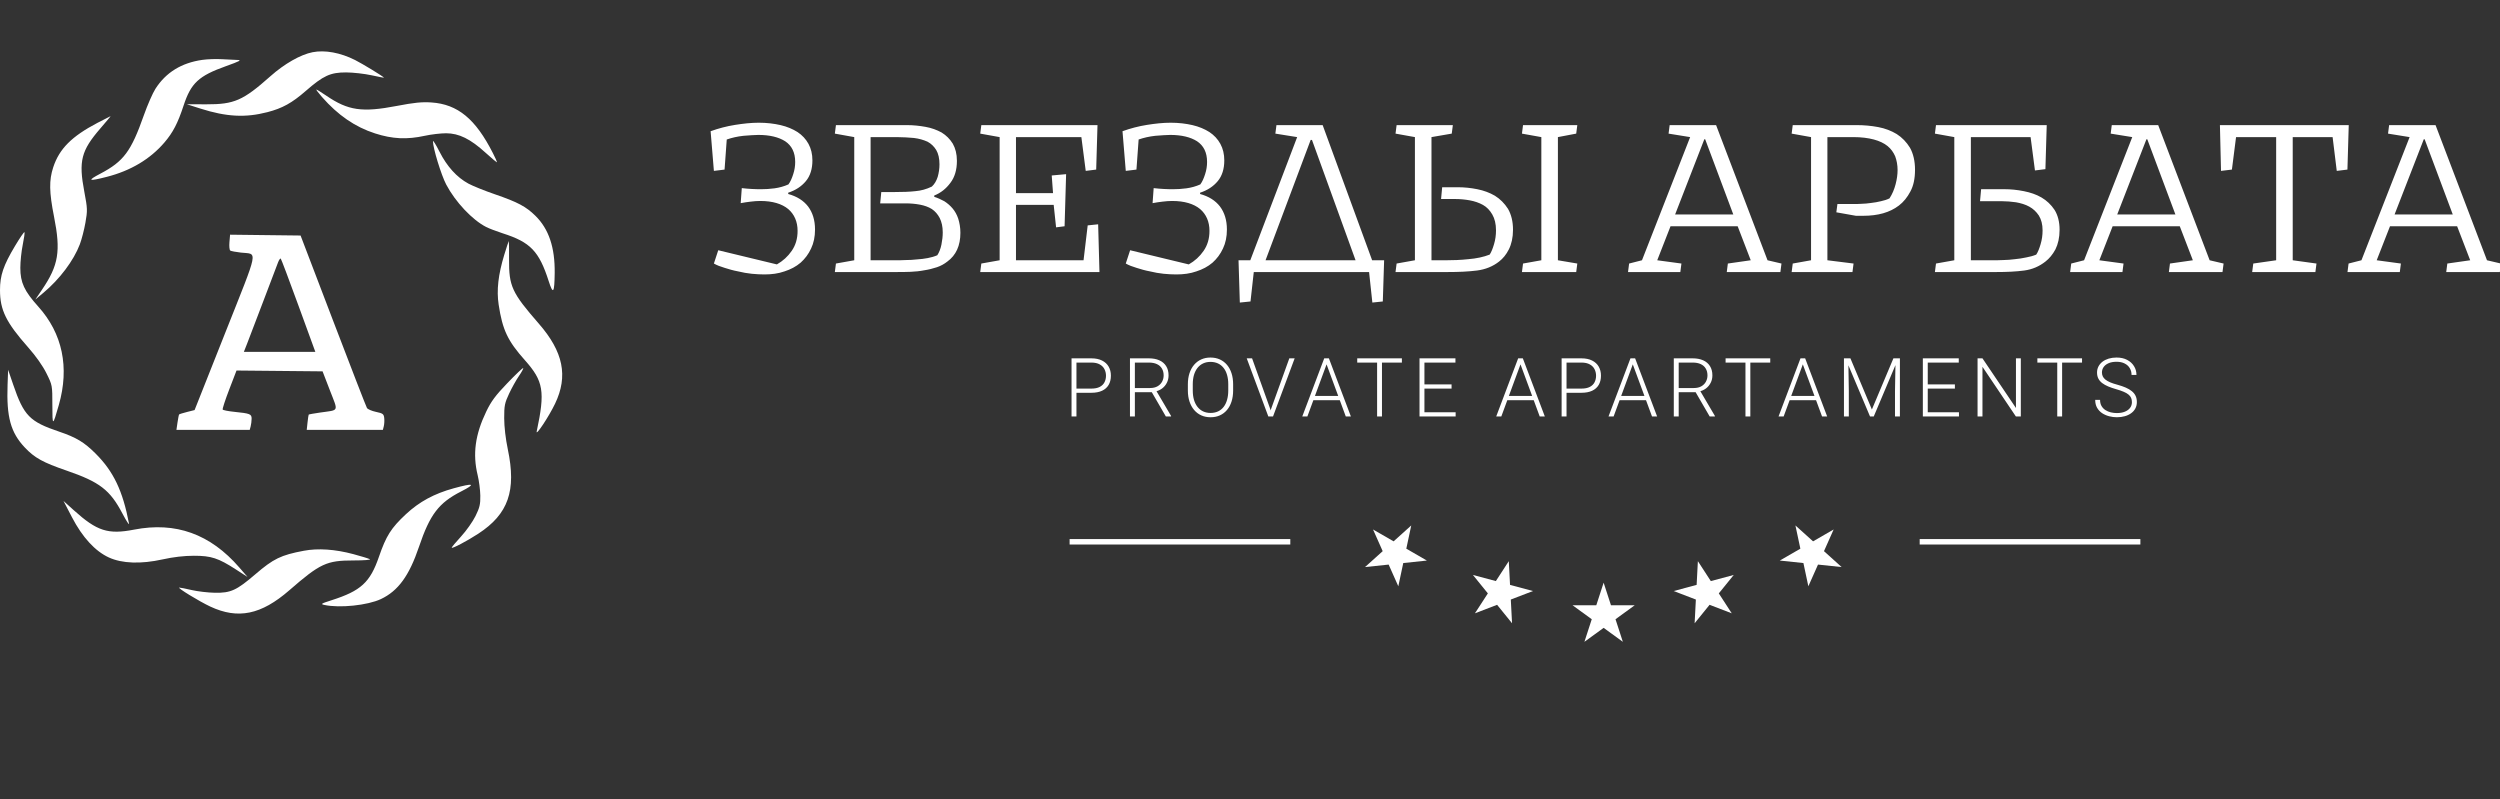 <svg width="876" height="280" viewBox="0 0 876 280" fill="none" xmlns="http://www.w3.org/2000/svg">
<rect x="0" y="0" width="876" height="280" fill="#333333" stroke="none"/>
<g clip-path="url(#clip0_115_1982)">
<path fill-rule="evenodd" clip-rule="evenodd" d="M109.534 18.295C105.324 19.12 99.665 22.342 94.747 26.715C85.163 35.234 82.076 36.587 72.296 36.553L65.454 36.529L70.241 38.052C79.34 40.947 85.969 41.301 93.692 39.302C98.938 37.944 102.313 36.08 107.121 31.884C113.283 26.507 115.779 25.359 121.279 25.375C123.705 25.383 127.725 25.835 130.212 26.382C132.699 26.929 134.656 27.298 134.56 27.201C133.879 26.521 126.978 22.326 124.415 21.034C119.283 18.446 113.858 17.448 109.534 18.295ZM70.923 20.977C63.605 22.011 58.14 25.375 54.472 31.101C53.499 32.622 51.663 36.814 50.393 40.418C45.938 53.059 43.339 56.548 35.175 60.846C30.413 63.354 30.935 63.623 37.374 61.981C45.781 59.837 52.627 55.758 57.622 49.918C60.609 46.426 62.303 43.163 64.317 37.024C66.919 29.092 69.607 26.593 79.23 23.159C83.999 21.457 84.787 21.036 83.245 21.011C82.192 20.992 79.727 20.873 77.769 20.745C75.811 20.617 72.73 20.721 70.923 20.977ZM112.815 33.978C118.438 40.388 124.433 44.5 131.441 46.755C137.535 48.717 142.581 48.954 148.865 47.576C151.068 47.093 154.417 46.697 156.308 46.697C160.821 46.697 164.857 48.692 170.188 53.557C172.372 55.549 174.159 57.029 174.159 56.844C174.159 56.659 173.508 55.224 172.711 53.654C166.633 41.671 160.404 36.533 151.19 35.902C147.853 35.674 145.157 35.943 139.034 37.119C126.875 39.453 121.99 38.744 114.356 33.539C112.614 32.351 111.042 31.38 110.862 31.38C110.683 31.38 111.561 32.549 112.815 33.978ZM34.134 43.06C25.108 47.796 20.78 52.142 18.654 58.607C17.156 63.16 17.226 67.32 18.941 75.964C21.339 88.038 20.527 92.95 14.729 101.494L12.378 104.958L15.219 102.587C20.89 97.855 25.816 91.301 27.971 85.618C28.615 83.919 29.501 80.49 29.939 77.996C30.686 73.737 30.663 73.085 29.542 67.168C27.504 56.399 28.418 52.811 35.197 44.967C37.234 42.609 38.837 40.687 38.757 40.696C38.676 40.704 36.596 41.768 34.134 43.06ZM151.705 49.499C151.704 51.879 154.599 61.332 156.348 64.657C159.551 70.744 165.484 77.053 170.325 79.521C171.422 80.079 174.027 81.081 176.114 81.746C185.875 84.858 188.897 88.005 192.292 98.596C193.818 103.354 194.282 102.696 194.365 95.658C194.47 86.679 192.301 80.238 187.617 75.625C184.313 72.37 181.406 70.825 173.408 68.075C169.832 66.846 165.658 65.164 164.134 64.338C160.07 62.135 156.63 58.34 154.012 53.17C152.744 50.663 151.705 49.011 151.705 49.499ZM5.248 86.211C1.19 93.004 0 96.503 0 101.642C0 108.637 2.119 112.95 9.859 121.711C12.586 124.797 14.991 128.207 16.283 130.819C18.343 134.985 18.347 135.004 18.347 141.963C18.347 149.49 18.451 149.486 20.619 141.884C24.377 128.71 21.897 116.864 13.405 107.42C8.497 101.961 7.131 99.013 7.125 93.857C7.122 91.663 7.505 88.007 7.975 85.731C8.446 83.456 8.714 81.478 8.573 81.336C8.431 81.195 6.935 83.388 5.248 86.211ZM80.396 84.843C80.274 86.278 80.402 87.609 80.681 87.8C80.961 87.99 82.654 88.312 84.445 88.515C90.353 89.182 90.897 86.415 78.901 116.665L68.184 143.689L65.575 144.345C64.139 144.706 62.877 145.1 62.77 145.22C62.662 145.341 62.405 146.609 62.197 148.038L61.819 150.636H74.659H87.5L87.83 149.405C88.011 148.729 88.163 147.524 88.167 146.729C88.176 145.073 87.663 144.87 81.998 144.295C79.957 144.087 78.171 143.732 78.031 143.506C77.891 143.28 78.924 140.11 80.326 136.463L82.875 129.831L97.952 129.976L113.029 130.122L115.614 136.825C118.57 144.49 118.988 143.576 112.07 144.572C110.001 144.87 108.247 145.187 108.172 145.276C108.097 145.366 107.911 146.609 107.757 148.038L107.478 150.636H120.818H134.158L134.485 149.335C134.665 148.619 134.732 147.327 134.632 146.464C134.472 145.067 134.156 144.832 131.762 144.327C130.282 144.015 128.85 143.399 128.581 142.958C128.311 142.517 122.967 128.74 116.706 112.343L105.322 82.529L92.971 82.382L80.619 82.235L80.396 84.843ZM176.71 89.23C174.568 96.273 173.958 101.669 174.73 106.753C176.071 115.591 177.895 119.454 183.918 126.213C190.459 133.552 191.053 137.133 188.06 151.179C187.671 153.005 192.354 145.924 194.502 141.439C199.127 131.777 197.391 123.258 188.786 113.388C179.364 102.58 178.311 100.301 178.374 90.871C178.398 87.336 178.361 84.444 178.29 84.444C178.222 84.444 177.51 86.598 176.71 89.23ZM104.592 107.113L110.489 123.284H97.971H85.452L86.586 120.412C87.209 118.832 89.77 112.124 92.276 105.505C94.783 98.886 97.111 92.759 97.449 91.889C97.787 91.021 98.206 90.452 98.38 90.626C98.554 90.799 101.35 98.219 104.592 107.113ZM177.815 134.208C173.616 138.578 172.112 140.599 170.38 144.204C166.486 152.3 165.57 159.098 167.374 166.501C167.851 168.456 168.268 171.683 168.301 173.671C168.351 176.703 168.079 177.859 166.614 180.83C165.655 182.779 163.386 185.99 161.572 187.966C159.759 189.943 158.276 191.71 158.276 191.895C158.276 192.406 163.593 189.619 167.587 187.012C178.131 180.132 180.993 171.948 177.934 157.416C177.169 153.785 176.676 149.534 176.67 146.534C176.663 142.143 176.848 141.212 178.389 137.928C179.338 135.903 180.893 133.117 181.845 131.736C182.796 130.354 183.463 129.114 183.327 128.977C183.191 128.842 180.71 131.195 177.815 134.208ZM2.654 134.772C2.239 146.134 3.733 151.564 8.727 156.839C12.147 160.45 15.044 162.048 23.346 164.903C34.919 168.881 38.548 171.668 42.879 179.903C44.303 182.611 45.349 184.212 45.206 183.459C42.997 171.931 39.79 165.217 33.482 158.916C29.515 154.953 26.715 153.27 20.744 151.253C10.368 147.75 8.364 145.702 4.624 134.772L2.845 129.575L2.654 134.772ZM158.987 171.095C152.147 172.97 146.923 175.803 142.226 180.184C137.04 185.021 135.309 187.752 132.786 195.082C129.686 204.086 126.471 207.032 116.148 210.332C112.479 211.506 112.239 211.666 113.684 211.978C119.03 213.132 128.822 212.11 133.473 209.913C139.519 207.056 143.377 201.757 146.814 191.596C150.645 180.265 153.741 176.196 161.562 172.21C166.888 169.496 166.088 169.149 158.987 171.095ZM25.224 181.256C28.87 188.263 33.327 193.122 38.136 195.333C42.778 197.467 49.364 197.7 57.028 196.002C60.737 195.18 64.514 194.741 67.911 194.737C73.996 194.729 76.472 195.537 82.702 199.562L86.735 202.168L83.852 198.844C73.672 187.107 61.55 182.745 46.986 185.58C37.867 187.355 33.998 186.117 25.912 178.833L22.242 175.527L25.224 181.256ZM106.445 192.99C98.425 194.504 95.836 195.762 89.44 201.251C82.903 206.86 80.837 207.803 75.304 207.705C72.895 207.663 69.244 207.235 67.192 206.758C65.141 206.28 63.175 205.888 62.825 205.888C61.91 205.888 69.775 210.706 73.674 212.534C83.391 217.09 91.511 215.416 101.394 206.82C112.209 197.413 114.446 196.376 123.932 196.381C127.484 196.383 130.036 196.186 129.603 195.944C129.17 195.702 126.567 194.902 123.82 194.168C117.382 192.447 111.45 192.045 106.445 192.99Z" fill="white"/>
<path d="M285.584 80.427C285.584 77.143 284.744 74.47 283.14 72.331C281.536 70.269 279.245 68.817 276.19 67.977V67.519C278.787 66.679 280.849 65.304 282.376 63.471C283.904 61.637 284.668 59.193 284.668 56.214C284.668 53.999 284.209 52.09 283.293 50.409C282.376 48.729 281.078 47.354 279.474 46.285C277.794 45.215 275.808 44.375 273.517 43.84C271.225 43.306 268.629 43 265.879 43C263.206 43 260.456 43.306 257.554 43.764C254.652 44.222 251.75 44.986 249 45.979L250.146 59.88L253.888 59.422L254.652 48.881C256.408 48.27 258.394 47.812 260.533 47.583C262.671 47.43 264.352 47.277 265.726 47.277C269.698 47.277 272.829 48.041 275.121 49.492C277.412 51.02 278.634 53.388 278.634 56.749C278.634 58.2 278.405 59.651 277.946 61.026C277.488 62.477 276.954 63.7 276.266 64.616C274.739 65.304 273.058 65.762 271.378 65.991C269.698 66.22 268.17 66.297 266.872 66.297C265.803 66.297 264.733 66.297 263.511 66.22C262.289 66.144 261.067 66.067 259.922 65.915L259.54 71.185C260.686 70.956 261.831 70.803 263.053 70.65C264.275 70.498 265.344 70.421 266.414 70.421C270.691 70.421 273.975 71.414 276.19 73.248C278.328 75.081 279.474 77.678 279.474 80.886C279.474 83.635 278.787 85.927 277.412 87.913C276.037 89.899 274.357 91.427 272.218 92.649L251.673 87.684L250.146 92.343C251.215 92.954 252.437 93.412 253.964 93.871C255.416 94.329 256.943 94.787 258.623 95.093C260.227 95.475 261.831 95.78 263.435 95.933C265.039 96.086 266.49 96.162 267.865 96.162C270.385 96.162 272.753 95.857 274.891 95.093C277.03 94.405 278.939 93.412 280.543 92.038C282.071 90.663 283.293 89.059 284.209 87.073C285.126 85.163 285.584 82.948 285.584 80.427ZM317.812 43.84H292.913L292.531 46.819L299.329 48.041V91.197L292.913 92.343L292.531 95.322H314.069C315.75 95.322 317.353 95.322 319.034 95.246C320.714 95.169 322.318 95.016 323.845 94.711C325.373 94.482 326.9 94.1 328.275 93.642C329.65 93.183 330.872 92.496 331.941 91.656C334.996 89.441 336.524 86.08 336.524 81.573C336.524 79.74 336.218 78.06 335.76 76.608C335.302 75.233 334.614 74.011 333.774 73.018C332.934 72.025 331.941 71.185 330.872 70.498C329.726 69.887 328.581 69.352 327.359 68.97V68.512C329.65 67.595 331.483 66.144 333.01 64.082C334.538 62.096 335.302 59.499 335.302 56.367C335.302 53.923 334.767 51.937 333.851 50.333C332.858 48.729 331.559 47.43 329.955 46.437C328.275 45.521 326.442 44.833 324.304 44.451C322.165 44.069 320.027 43.84 317.812 43.84ZM313.535 67.29H308.799L308.417 71.261H317.277C319.11 71.261 320.79 71.414 322.394 71.72C323.922 72.025 325.296 72.484 326.518 73.248C327.664 74.011 328.581 75.081 329.268 76.379C329.955 77.754 330.337 79.434 330.337 81.42C330.337 82.795 330.185 84.17 329.879 85.698C329.574 87.225 329.039 88.524 328.428 89.441C327.359 89.899 326.289 90.204 325.067 90.433C323.845 90.663 322.623 90.815 321.325 90.892C320.027 91.045 318.728 91.121 317.43 91.121C316.131 91.197 314.909 91.197 313.84 91.197H305.057V48.041H314.146C316.361 48.041 318.423 48.194 320.256 48.347C322.089 48.576 323.616 49.034 324.991 49.645C326.289 50.333 327.282 51.326 328.046 52.548C328.81 53.846 329.192 55.527 329.192 57.589C329.192 59.117 328.963 60.568 328.581 61.943C328.122 63.394 327.435 64.54 326.518 65.38C324.609 66.297 322.7 66.831 320.714 66.984C318.728 67.213 316.284 67.29 313.535 67.29ZM355.999 48.041H378.911L380.439 59.88L384.105 59.422L384.563 43.84H343.855L343.473 46.819L350.271 48.041V91.197L343.855 92.343L343.473 95.322H385.251L384.792 78.594L381.126 78.976L379.675 91.197H355.999V71.796H369.212L370.052 79.664L373.031 79.282L373.565 61.026L368.524 61.485L368.983 67.672H355.999V48.041ZM429.908 80.427C429.908 77.143 429.067 74.47 427.464 72.331C425.86 70.269 423.568 68.817 420.513 67.977V67.519C423.11 66.679 425.172 65.304 426.7 63.471C428.227 61.637 428.991 59.193 428.991 56.214C428.991 53.999 428.533 52.09 427.616 50.409C426.7 48.729 425.401 47.354 423.798 46.285C422.117 45.215 420.131 44.375 417.84 43.84C415.549 43.306 412.952 43 410.203 43C407.529 43 404.78 43.306 401.878 43.764C398.975 44.222 396.073 44.986 393.324 45.979L394.469 59.88L398.212 59.422L398.975 48.881C400.732 48.27 402.718 47.812 404.856 47.583C406.995 47.43 408.675 47.277 410.05 47.277C414.021 47.277 417.153 48.041 419.444 49.492C421.735 51.02 422.957 53.388 422.957 56.749C422.957 58.2 422.728 59.651 422.27 61.026C421.812 62.477 421.277 63.7 420.59 64.616C419.062 65.304 417.382 65.762 415.702 65.991C414.021 66.22 412.494 66.297 411.196 66.297C410.126 66.297 409.057 66.297 407.835 66.22C406.613 66.144 405.391 66.067 404.245 65.915L403.863 71.185C405.009 70.956 406.155 70.803 407.377 70.65C408.599 70.498 409.668 70.421 410.737 70.421C415.014 70.421 418.298 71.414 420.513 73.248C422.652 75.081 423.798 77.678 423.798 80.886C423.798 83.635 423.11 85.927 421.735 87.913C420.361 89.899 418.68 91.427 416.542 92.649L395.997 87.684L394.469 92.343C395.538 92.954 396.76 93.412 398.288 93.871C399.739 94.329 401.267 94.787 402.947 95.093C404.551 95.475 406.155 95.78 407.759 95.933C409.362 96.086 410.814 96.162 412.188 96.162C414.709 96.162 417.076 95.857 419.215 95.093C421.353 94.405 423.263 93.412 424.867 92.038C426.394 90.663 427.616 89.059 428.533 87.073C429.449 85.163 429.908 82.948 429.908 80.427ZM434.436 106.016L438.178 105.634L439.324 95.322H479.727L480.872 106.016L484.538 105.634L484.996 91.197H480.796L463.459 43.84H447.267L446.885 46.819L454.523 48.041L438.102 91.197H433.977L434.436 106.016ZM443.448 91.197L459.258 49.034H459.716L474.991 91.197H443.448ZM501.592 91.197V48.041L508.695 46.819L509.077 43.84H489.372L488.99 46.819L495.787 48.041V91.197L489.372 92.343L488.99 95.322H507.32C511.139 95.322 514.576 95.169 517.555 94.787C520.533 94.405 523.13 93.336 525.269 91.656C526.643 90.586 527.789 89.211 528.705 87.378C529.622 85.545 530.157 83.254 530.157 80.504C530.157 77.601 529.546 75.157 528.4 73.171C527.178 71.261 525.65 69.734 523.817 68.588C521.984 67.519 519.922 66.755 517.631 66.297C515.34 65.838 513.048 65.609 510.833 65.609H505.334L504.953 69.734H509.841C511.521 69.734 513.278 69.887 514.958 70.192C516.638 70.498 518.242 71.032 519.617 71.796C520.991 72.56 522.061 73.706 522.901 75.157C523.741 76.608 524.199 78.442 524.199 80.733C524.199 82.413 523.97 84.017 523.512 85.545C523.054 87.073 522.595 88.295 521.984 89.211C519.846 90.052 517.325 90.586 514.5 90.815C511.674 91.121 509.077 91.197 506.709 91.197H501.592ZM533.67 92.343L533.288 95.322H552.306L552.687 92.343L545.89 91.197V48.041L552.306 46.819L552.687 43.84H533.67L533.288 46.819L540.085 48.041V91.197L533.67 92.343ZM570.842 92.343L570.46 95.322H588.79L589.172 92.343L580.694 91.197L585.353 79.282H608.877L613.46 91.197L605.44 92.343L605.058 95.322H623.847L624.229 92.343L619.341 91.197L601.316 43.84H585.048L584.666 46.819L592.227 48.041L575.348 91.197L570.842 92.343ZM586.957 75.157L597.192 48.805H597.497L607.35 75.157H586.957ZM649.485 71.491H643.833L643.452 74.393L650.325 75.615H652.846C658.039 75.615 662.164 74.47 665.371 72.025C666.975 70.803 668.35 69.123 669.419 67.061C670.489 65.075 671.023 62.554 671.023 59.499C671.023 56.443 670.412 53.846 669.267 51.784C668.045 49.798 666.517 48.194 664.608 46.972C662.698 45.826 660.56 44.986 658.116 44.528C655.672 44.069 653.151 43.84 650.631 43.84H628.176L627.794 46.819L634.592 48.041V91.197L628.176 92.343L627.794 95.322H649.103L649.485 92.343L640.32 91.197V48.041H649.409C652.158 48.041 654.602 48.347 656.588 48.881C658.574 49.416 660.178 50.18 661.4 51.173C662.622 52.166 663.462 53.388 664.073 54.763C664.608 56.214 664.913 57.818 664.913 59.575C664.913 61.103 664.684 62.783 664.226 64.54C663.767 66.297 663.08 67.977 662.087 69.505C661.171 69.963 660.178 70.269 659.109 70.498C657.963 70.803 656.817 70.956 655.672 71.109C654.45 71.261 653.304 71.414 652.235 71.414C651.165 71.491 650.249 71.491 649.485 71.491ZM690.593 48.041H711.52L713.047 59.728L716.713 59.27L717.171 43.84H678.372L677.991 46.819L684.788 48.041V91.197L678.372 92.343L677.991 95.322H699.529C703.195 95.322 706.479 95.169 709.305 94.787C712.131 94.405 714.575 93.336 716.713 91.656C718.088 90.586 719.234 89.211 720.226 87.378C721.143 85.545 721.678 83.254 721.678 80.504C721.678 77.754 721.067 75.386 719.921 73.553C718.699 71.72 717.171 70.269 715.338 69.199C713.505 68.13 711.443 67.442 709.152 66.984C706.861 66.526 704.569 66.297 702.354 66.297H694.182L693.8 70.498H701.362C703.042 70.498 704.722 70.65 706.402 70.88C708.083 71.185 709.687 71.643 711.061 72.407C712.436 73.171 713.505 74.164 714.422 75.539C715.262 76.914 715.72 78.594 715.72 80.733C715.72 82.413 715.491 84.017 715.033 85.545C714.575 87.073 714.116 88.295 713.505 89.211C712.436 89.67 711.214 89.975 709.992 90.204C708.694 90.51 707.395 90.663 706.02 90.815C704.646 90.968 703.347 91.121 701.973 91.121C700.598 91.197 699.376 91.197 698.23 91.197H690.593V48.041ZM725.757 92.343L725.375 95.322H743.705L744.087 92.343L735.609 91.197L740.268 79.282H763.792L768.375 91.197L760.355 92.343L759.973 95.322H778.762L779.144 92.343L774.256 91.197L756.231 43.84H739.963L739.581 46.819L747.142 48.041L730.263 91.197L725.757 92.343ZM741.872 75.157L752.107 48.805H752.412L762.265 75.157H741.872ZM803.37 48.041H817.347L818.798 59.88L822.54 59.422L822.999 43.84H777.861L778.242 59.88L782.061 59.422L783.512 48.041H797.565V91.197L789.546 92.343L789.164 95.322H811.313L811.695 92.343L803.37 91.197V48.041ZM822.942 92.343L822.56 95.322H840.891L841.273 92.343L832.795 91.197L837.454 79.282H860.977L865.56 91.197L857.541 92.343L857.159 95.322H875.947L876.329 92.343L871.441 91.197L853.416 43.84H837.148L836.766 46.819L844.328 48.041L827.449 91.197L822.942 92.343ZM839.058 75.157L849.292 48.805H849.597L859.45 75.157H839.058Z" fill="white"/>
<path d="M452.122 188.891H374.791V190.8H452.122V188.891Z" fill="white"/>
<path d="M749.988 188.891H672.657V190.8H749.988V188.891Z" fill="white"/>
<path d="M382.391 137.631H376.588V136.163H382.391C383.603 136.163 384.587 135.967 385.342 135.576C386.107 135.175 386.662 134.634 387.006 133.954C387.36 133.273 387.538 132.508 387.538 131.66C387.538 130.83 387.36 130.066 387.006 129.366C386.662 128.667 386.107 128.107 385.342 127.687C384.587 127.259 383.603 127.045 382.391 127.045H377.189V145.926H375.469V125.562H382.391C383.882 125.562 385.137 125.818 386.153 126.332C387.179 126.844 387.952 127.557 388.475 128.471C388.997 129.385 389.257 130.438 389.257 131.632C389.257 132.881 388.997 133.958 388.475 134.863C387.952 135.758 387.183 136.443 386.167 136.918C385.151 137.394 383.892 137.631 382.391 137.631ZM395.939 125.562H402.554C403.963 125.562 405.184 125.79 406.219 126.248C407.254 126.704 408.051 127.38 408.61 128.275C409.179 129.161 409.463 130.252 409.463 131.548C409.463 132.508 409.258 133.38 408.848 134.164C408.447 134.947 407.892 135.603 407.184 136.135C406.475 136.658 405.654 137.016 404.723 137.212L404.121 137.436H397.058L397.031 135.967H402.946C404.008 135.967 404.894 135.762 405.603 135.352C406.312 134.942 406.843 134.401 407.197 133.73C407.561 133.049 407.743 132.322 407.743 131.548C407.743 130.625 407.543 129.828 407.142 129.157C406.75 128.476 406.167 127.954 405.394 127.59C404.619 127.226 403.673 127.045 402.554 127.045H397.66V145.926H395.939V125.562ZM408.512 145.926L403.24 136.821L405.085 136.806L410.344 145.744V145.926H408.512ZM432.088 134.652V136.835C432.088 138.262 431.901 139.552 431.529 140.709C431.165 141.855 430.633 142.84 429.934 143.66C429.244 144.48 428.414 145.11 427.444 145.547C426.475 145.986 425.384 146.205 424.173 146.205C422.988 146.205 421.907 145.986 420.928 145.547C419.959 145.11 419.124 144.48 418.424 143.66C417.726 142.84 417.184 141.855 416.802 140.709C416.42 139.552 416.229 138.262 416.229 136.835V134.652C416.229 133.226 416.416 131.94 416.788 130.792C417.171 129.636 417.711 128.648 418.41 127.828C419.11 127.008 419.944 126.377 420.914 125.939C421.883 125.501 422.96 125.282 424.144 125.282C425.356 125.282 426.447 125.501 427.417 125.939C428.387 126.377 429.221 127.008 429.92 127.828C430.62 128.648 431.155 129.636 431.529 130.792C431.901 131.94 432.088 133.226 432.088 134.652ZM430.382 136.835V134.625C430.382 133.422 430.242 132.34 429.962 131.38C429.692 130.42 429.286 129.599 428.746 128.919C428.214 128.238 427.561 127.716 426.788 127.352C426.013 126.988 425.132 126.807 424.144 126.807C423.184 126.807 422.321 126.988 421.557 127.352C420.793 127.716 420.14 128.238 419.6 128.919C419.068 129.599 418.657 130.42 418.369 131.38C418.089 132.34 417.949 133.422 417.949 134.625V136.835C417.949 138.047 418.089 139.138 418.369 140.107C418.657 141.068 419.073 141.893 419.613 142.583C420.154 143.264 420.806 143.786 421.571 144.15C422.345 144.513 423.212 144.695 424.173 144.695C425.17 144.695 426.051 144.513 426.815 144.15C427.58 143.786 428.228 143.264 428.759 142.583C429.291 141.893 429.692 141.068 429.962 140.107C430.242 139.138 430.382 138.047 430.382 136.835ZM445.356 143.394L451.776 125.562H453.65L446.07 145.926H444.685L445.356 143.394ZM438.728 125.562L445.119 143.394L445.818 145.926H444.42L436.854 125.562H438.728ZM465.156 126.778L458.108 145.926H456.318L464.009 125.562H465.254L465.156 126.778ZM471.561 145.926L464.499 126.778L464.401 125.562H465.646L473.351 145.926H471.561ZM470.303 138.737V140.219H459.493V138.737H470.303ZM484.243 125.562V145.926H482.536V125.562H484.243ZM491.221 125.562V127.045H475.572V125.562H491.221ZM510.056 144.457V145.926H498.603V144.457H510.056ZM499.12 125.562V145.926H497.4V125.562H499.12ZM508.629 134.694V136.163H498.603V134.694H508.629ZM509.986 125.562V127.045H498.603V125.562H509.986ZM533.111 126.778L526.063 145.926H524.273L531.965 125.562H533.21L533.111 126.778ZM539.516 145.926L532.454 126.778L532.356 125.562H533.601L541.306 145.926H539.516ZM538.258 138.737V140.219H527.447V138.737H538.258ZM554.114 137.631H548.31V136.163H554.114C555.326 136.163 556.31 135.967 557.065 135.576C557.829 135.175 558.384 134.634 558.729 133.954C559.083 133.273 559.26 132.508 559.26 131.66C559.26 130.83 559.083 130.066 558.729 129.366C558.384 128.667 557.829 128.107 557.065 127.687C556.31 127.259 555.326 127.045 554.114 127.045H548.912V145.926H547.191V125.562H554.114C555.606 125.562 556.859 125.818 557.875 126.332C558.902 126.844 559.675 127.557 560.197 128.471C560.719 129.385 560.98 130.438 560.98 131.632C560.98 132.881 560.719 133.958 560.197 134.863C559.675 135.758 558.906 136.443 557.89 136.918C556.874 137.394 555.615 137.631 554.114 137.631ZM572.459 126.778L565.411 145.926H563.621L571.313 125.562H572.557L572.459 126.778ZM578.864 145.926L571.801 126.778L571.704 125.562H572.949L580.654 145.926H578.864ZM577.605 138.737V140.219H566.795V138.737H577.605ZM586.497 125.562H593.112C594.519 125.562 595.741 125.79 596.776 126.248C597.811 126.704 598.608 127.38 599.167 128.275C599.736 129.161 600.02 130.252 600.02 131.548C600.02 132.508 599.815 133.38 599.405 134.164C599.005 134.947 598.449 135.603 597.741 136.135C597.032 136.658 596.212 137.016 595.279 137.212L594.678 137.436H587.616L587.588 135.967H593.504C594.566 135.967 595.452 135.762 596.161 135.352C596.869 134.942 597.401 134.401 597.755 133.73C598.119 133.049 598.3 132.322 598.3 131.548C598.3 130.625 598.099 129.828 597.699 129.157C597.307 128.476 596.725 127.954 595.95 127.59C595.177 127.226 594.231 127.045 593.112 127.045H588.217V145.926H586.497V125.562ZM599.069 145.926L593.797 136.821L595.643 136.806L600.902 145.744V145.926H599.069ZM613.317 125.562V145.926H611.611V125.562H613.317ZM620.295 125.562V127.045H604.647V125.562H620.295ZM632.04 126.778L624.991 145.926H623.201L630.893 125.562H632.138L632.04 126.778ZM638.445 145.926L631.383 126.778L631.285 125.562H632.53L640.235 145.926H638.445ZM637.187 138.737V140.219H626.376V138.737H637.187ZM646.652 125.562H648.385L655.909 143.492L663.448 125.562H665.167L656.566 145.926H655.253L646.652 125.562ZM646.12 125.562H647.645L647.826 137.031V145.926H646.12V125.562ZM664.203 125.562H665.727V145.926H664.006V137.031L664.203 125.562ZM686.421 144.457V145.926H674.968V144.457H686.421ZM675.485 125.562V145.926H673.765V125.562H675.485ZM684.995 134.694V136.163H674.968V134.694H684.995ZM686.352 125.562V127.045H674.968V125.562H686.352ZM708.095 125.562V145.926H706.361L694.656 128.527V145.926H692.935V125.562H694.656L706.389 142.961V125.562H708.095ZM722.566 125.562V145.926H720.86V125.562H722.566ZM729.545 125.562V127.045H713.896V125.562H729.545ZM747.024 140.919C747.024 140.359 746.93 139.86 746.744 139.422C746.557 138.983 746.249 138.592 745.821 138.247C745.401 137.893 744.833 137.566 744.115 137.269C743.405 136.96 742.52 136.658 741.457 136.359C740.441 136.07 739.523 135.753 738.703 135.408C737.882 135.063 737.178 134.667 736.591 134.219C736.012 133.772 735.569 133.25 735.262 132.653C734.954 132.047 734.801 131.343 734.801 130.541C734.801 129.757 734.969 129.044 735.304 128.401C735.64 127.758 736.111 127.203 736.717 126.736C737.332 126.27 738.054 125.911 738.884 125.659C739.723 125.408 740.642 125.282 741.639 125.282C743.066 125.282 744.296 125.552 745.331 126.094C746.376 126.634 747.182 127.367 747.75 128.289C748.329 129.203 748.617 130.229 748.617 131.366H746.898C746.898 130.48 746.688 129.692 746.268 129.002C745.858 128.303 745.261 127.758 744.478 127.367C743.704 126.966 742.758 126.765 741.639 126.765C740.52 126.765 739.579 126.937 738.814 127.282C738.059 127.618 737.485 128.07 737.094 128.639C736.712 129.198 736.521 129.823 736.521 130.513C736.521 130.998 736.614 131.445 736.801 131.856C736.987 132.257 737.29 132.634 737.71 132.988C738.138 133.334 738.703 133.66 739.401 133.968C740.101 134.266 740.963 134.55 741.989 134.82C743.07 135.119 744.031 135.45 744.87 135.813C745.709 136.177 746.418 136.596 746.995 137.073C747.574 137.539 748.012 138.084 748.31 138.708C748.609 139.334 748.757 140.06 748.757 140.891C748.757 141.721 748.58 142.466 748.226 143.128C747.881 143.781 747.391 144.336 746.757 144.792C746.133 145.25 745.392 145.599 744.534 145.842C743.685 146.084 742.758 146.205 741.751 146.205C740.847 146.205 739.947 146.089 739.052 145.856C738.157 145.623 737.336 145.264 736.591 144.779C735.854 144.284 735.262 143.65 734.814 142.877C734.376 142.103 734.157 141.179 734.157 140.107H735.863C735.863 140.965 736.036 141.688 736.381 142.275C736.725 142.863 737.183 143.338 737.752 143.702C738.329 144.066 738.963 144.331 739.654 144.499C740.352 144.658 741.052 144.737 741.751 144.737C742.823 144.737 743.751 144.578 744.534 144.261C745.326 143.944 745.937 143.501 746.366 142.932C746.804 142.355 747.024 141.683 747.024 140.919Z" fill="white"/>
<path d="M561.913 204.168L564.485 212.085H572.809L566.074 216.977L568.646 224.894L561.913 220.002L555.179 224.894L557.751 216.977L551.017 212.085H559.341L561.913 204.168Z" fill="white"/>
<path d="M594.936 196.63L599.47 203.611L607.509 201.456L602.271 207.926L606.805 214.907L599.033 211.924L593.796 218.393L594.231 210.08L586.46 207.097L594.5 204.942L594.936 196.63Z" fill="white"/>
<path d="M629.115 184.116L635.3 189.686L642.509 185.525L639.124 193.128L645.309 198.699L637.031 197.829L633.646 205.434L631.915 197.291L623.638 196.42L630.846 192.259L629.115 184.116Z" fill="white"/>
<path d="M528.681 196.63L524.148 203.611L516.107 201.456L521.346 207.926L516.812 214.907L524.583 211.924L529.822 218.393L529.385 210.08L537.157 207.097L529.116 204.942L528.681 196.63Z" fill="white"/>
<path d="M494.501 184.116L488.316 189.686L481.107 185.525L484.492 193.128L478.307 198.699L486.585 197.829L489.97 205.434L491.701 197.291L499.979 196.42L492.77 192.259L494.501 184.116Z" fill="white"/>
</g>
<defs>
<clipPath id="clip0_115_1982">
<rect width="876" height="280" fill="white"/>
</clipPath>
</defs>
</svg>
